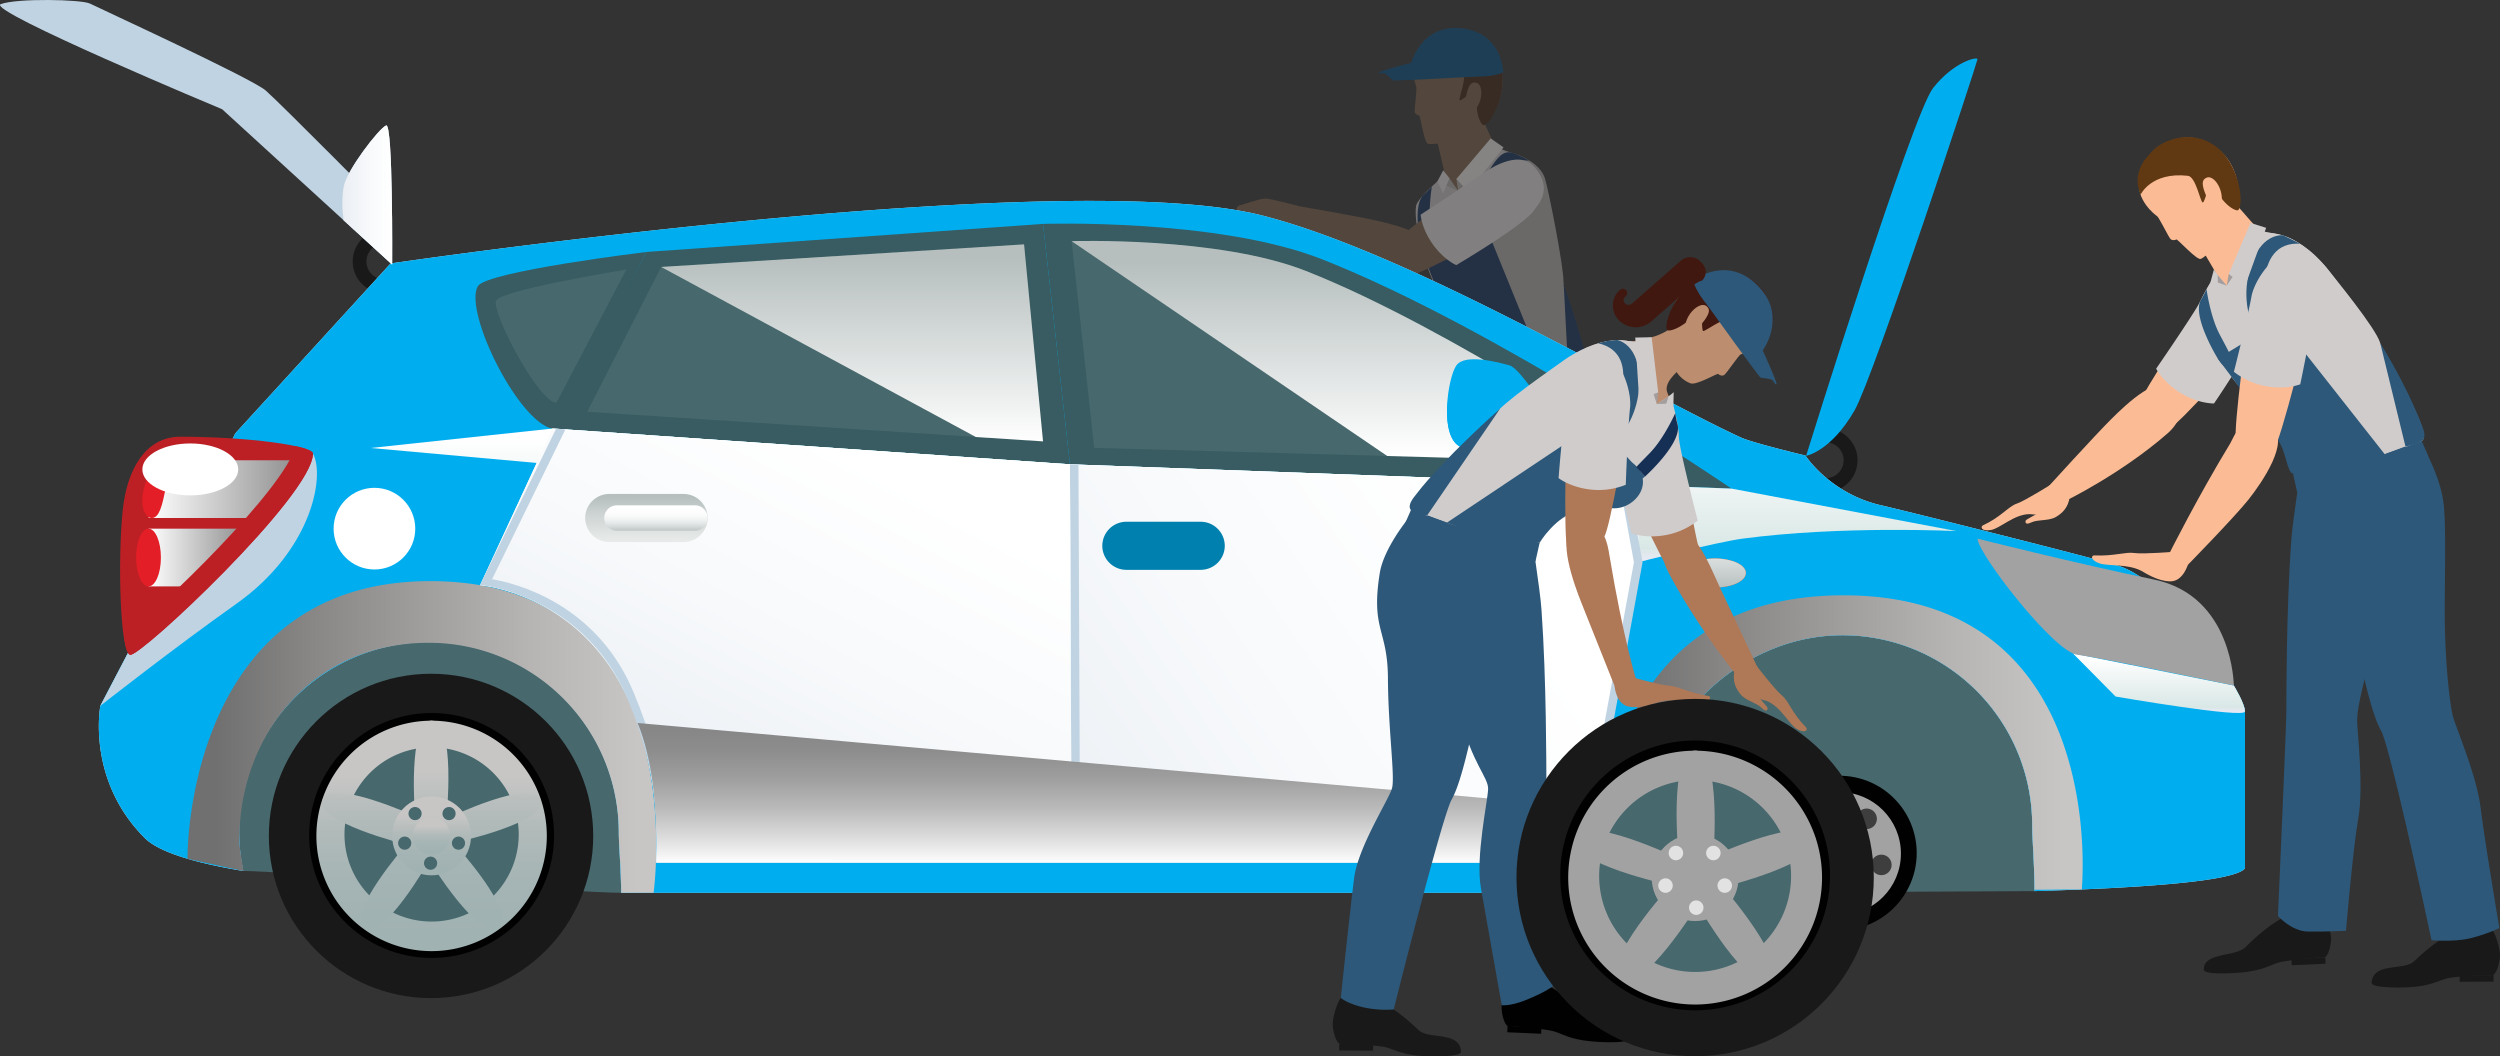 <svg xmlns="http://www.w3.org/2000/svg" xmlns:xlink="http://www.w3.org/1999/xlink" viewBox="0 0 2183.407 922.586"><rect x="0" y="0" width="2183.407" height="922.586" fill="#333333" stroke="none"/><defs><linearGradient id="a" x1="108.136" y1="228.336" x2="108.136" y2="397.095" gradientTransform="translate(1080.021)" gradientUnits="userSpaceOnUse"><stop offset="0" stop-color="#b6bfbe"/><stop offset="1" stop-color="#fff"/></linearGradient><linearGradient id="b" x1="-335.839" y1="225.224" x2="-335.839" y2="387.245" xlink:href="#a"/><linearGradient id="c" x1="343.375" y1="649.84" x2="722.365" y2="649.84" gradientTransform="translate(1080.021)" gradientUnits="userSpaceOnUse"><stop offset="0" stop-color="#717070"/><stop offset="0.239" stop-color="#898887"/><stop offset="0.745" stop-color="#b6b5b4"/><stop offset="1" stop-color="#c7c6c5"/></linearGradient><linearGradient id="d" x1="-891.427" y1="643.648" x2="-522.983" y2="643.648" xlink:href="#c"/><linearGradient id="e" x1="805.545" y1="621.857" x2="805.545" y2="574.215" gradientTransform="translate(1080.021)" gradientUnits="userSpaceOnUse"><stop offset="0" stop-color="#e8e9f5"/><stop offset="0.096" stop-color="#d9e8e6"/><stop offset="1" stop-color="#fff"/></linearGradient><linearGradient id="f" x1="-63.828" y1="489.184" x2="-63.828" y2="382.214" xlink:href="#e"/><linearGradient id="g" x1="102.587" y1="749.354" x2="102.587" y2="433.304" xlink:href="#e"/><linearGradient id="h" x1="-179.512" y1="758.971" x2="219.181" y2="483.686" gradientTransform="translate(1080.021)" gradientUnits="userSpaceOnUse"><stop offset="0" stop-color="#eaeef3"/><stop offset="0.506" stop-color="#f7f9fb"/><stop offset="1" stop-color="#fff"/></linearGradient><linearGradient id="i" x1="-402.423" y1="747.271" x2="-402.423" y2="400.06" xlink:href="#e"/><linearGradient id="j" x1="-455.7" y1="726.562" x2="-295.068" y2="418.744" xlink:href="#h"/><linearGradient id="k" x1="-104.276" y1="754.37" x2="-104.276" y2="638.632" gradientTransform="translate(1080.021)" gradientUnits="userSpaceOnUse"><stop offset="0" stop-color="#fff"/><stop offset="0.167" stop-color="#e1e1e1"/><stop offset="0.418" stop-color="#bababa"/><stop offset="0.648" stop-color="#9e9e9e"/><stop offset="0.85" stop-color="#8d8d8d"/><stop offset="1" stop-color="#878787"/></linearGradient><linearGradient id="l" x1="-950.314" y1="427.194" x2="-811.732" y2="427.194" gradientTransform="translate(1080.021)" gradientUnits="userSpaceOnUse"><stop offset="0" stop-color="#fff"/><stop offset="1" stop-color="#878787"/></linearGradient><linearGradient id="m" x1="-950.314" y1="486.927" x2="-860.404" y2="486.927" xlink:href="#l"/><linearGradient id="n" x1="-515.468" y1="433.855" x2="-515.468" y2="540.818" gradientTransform="translate(1080.021)" gradientUnits="userSpaceOnUse"><stop offset="0" stop-color="#b6bfbe"/><stop offset="0.127" stop-color="#cbd2d1"/><stop offset="0.306" stop-color="#e2e6e5"/><stop offset="0.5" stop-color="#f2f4f4"/><stop offset="0.716" stop-color="#fcfcfc"/><stop offset="1" stop-color="#fff"/></linearGradient><linearGradient id="o" x1="-507.143" y1="442.643" x2="-507.143" y2="464.24" gradientTransform="translate(1080.021)" gradientUnits="userSpaceOnUse"><stop offset="0" stop-color="#fff"/><stop offset="0.284" stop-color="#fcfcfc"/><stop offset="0.5" stop-color="#f2f4f4"/><stop offset="0.694" stop-color="#e2e6e5"/><stop offset="0.873" stop-color="#cbd2d1"/><stop offset="1" stop-color="#b6bfbe"/></linearGradient><linearGradient id="p" x1="417.872" y1="514.444" x2="417.872" y2="460.627" xlink:href="#a"/><linearGradient id="q" x1="-781.018" y1="170.304" x2="-737.492" y2="170.304" xlink:href="#h"/><linearGradient id="r" x1="-703.077" y1="817.162" x2="-703.077" y2="677.94" gradientTransform="translate(1080.021)" gradientUnits="userSpaceOnUse"><stop offset="0" stop-color="#a1b2b2"/><stop offset="0.334" stop-color="#a5b4b4"/><stop offset="0.645" stop-color="#b0bab9"/><stop offset="0.946" stop-color="#c3c4c3"/><stop offset="1" stop-color="#c7c6c5"/></linearGradient><linearGradient id="s" x1="-703.077" y1="799.597" x2="-703.077" y2="673.322" xlink:href="#r"/><linearGradient id="t" x1="-703.078" y1="759.863" x2="-703.078" y2="712.218" xlink:href="#r"/><linearGradient id="u" x1="-703.077" y1="744.182" x2="-703.077" y2="721.599" xlink:href="#r"/></defs><title>frame7-car</title><g style="isolation:isolate"><g style="opacity:0.5"><path d="M1083.342,202.903l-.002-.018a3.612,3.612,0,0,1,3.03-4.074l15.219-2.265a3.607,3.607,0,0,1,4.09,3.043l.002.018a3.613,3.613,0,0,1-3.03,4.074l-15.219,2.265A3.607,3.607,0,0,1,1083.342,202.903Z" style="fill:#735946"/><path d="M1081.724,196.335l-.003-.018a3.612,3.612,0,0,1,3.03-4.074L1099.97,189.978a3.605,3.605,0,0,1,4.089,3.043l.003.018a3.612,3.612,0,0,1-3.03,4.074l-15.219,2.265A3.606,3.606,0,0,1,1081.724,196.335Z" style="fill:#735946"/><path d="M1080.534,189.85l-.002-.018a3.613,3.613,0,0,1,3.03-4.074l15.219-2.263a3.605,3.605,0,0,1,4.09,3.042l.002.018a3.612,3.612,0,0,1-3.03,4.074l-15.219,2.265A3.608,3.608,0,0,1,1080.534,189.85Z" style="fill:#735946"/><path d="M1079.981,183.485l-.003-.018a3.611,3.611,0,0,1,3.032-4.073l15.217-2.265a3.605,3.605,0,0,1,4.09,3.043l.003.018a3.611,3.611,0,0,1-3.03,4.073l-15.219,2.265A3.605,3.605,0,0,1,1079.981,183.485Z" style="fill:#735946"/><path d="M1134.33,180.109s-24.541-6.79-29.507-6.672-23.293,6.563-23.293,6.563,6.775,5.542,6.809,9.994c.036,4.454-.929,15.953-.929,15.953s16.767,1.902,24.45.272a78.479,78.479,0,0,0,14.872-4.998Z" style="fill:#735946"/><path d="M1285.206,80.166s18.34,45.667,21.377,47.894c10.717,7.853,23.971,10.243,33.925,20.686,12.069,12.661,16.068,82.645,18.494,106.618,2.426,23.972,31.425,86.884,26.625,109.712-6.419,30.522-61.39,31.325-63.912,32.171s-19.713-16.709-26.313-22.447,3.933-57.061-.859-71.354c-4.792-14.295-41.213-60.183-42.954-63.244-11.628-20.439-11.774-39.585-12.482-44.489-.71-4.908-3.549-12.558-2.218-16.294,2.651-7.437,25.757-23.82,25.19-26.903-.566-3.084-10.801-45.234-10.801-45.234Z" style="fill:#735946"/><path d="M1306.582,128.06l-33.157,38.617-11.349-14.162s-23.635,19.838-25.19,26.903c-1.555,7.064,1.039,20.392,1.466,25.522.425,5.13,7.074,27.234,15.281,45.581,4.807,10.738,20.384,22.485,28.405,40.824,6.868,15.702,2.696,44.558,2.696,44.558s17.769,3.902,44.16,1.3c30.337-2.991,57.829,4.308,58.732,2.87,3.88-6.169-21.902-75.211-22.52-80.278-.619-5.066-14.068-91.317-17.129-102.278-3.059-10.963-9.257-15.627-18.132-19.322C1318.38,133.423,1306.582,128.06,1306.582,128.06Z" style="fill:#b8b4b4"/><path d="M1311.349,131.139s42.528,12.635,22.664,42.31c-8.575,12.811-38.389,39.3-47.74,45.96-33.419,23.804,22.542,100.842,29.031,105.597,6.488,4.754,27.427,9.361,27.427,9.361l44.64-4.032c2.502-8.286-22.236-70.962-21.863-83.887s-13.363-82.132-16.27-90.803C1342.784,136.393,1311.349,131.139,1311.349,131.139Z" style="fill:#a39d9d"/><path d="M1241.833,42.298c10.738-10.576,43.111-21.081,59.906-.144s10.529,42.424,2.323,55.879c-6.399,10.493-12.761,16.398-25.569,22.709-2.612,1.287-26.518,6.3-31.385,4.836-3.33-1.002-6.712-24.87-7.667-24.741-.955.131-3.674-1.201-3.883-3.142-.306-2.824,2.142-20.152,1.385-21.946S1229.53,54.417,1241.833,42.298Z" style="fill:#735946"/><path d="M1235.551,53.21s17.949-10.973,41.503,9.001c5.07,4.3-3.518,23.656-2.228,25.302,1.385,1.766,17.596-14.572,17.023-12.387-5.827,22.26,1.819,34.136,3.836,34.201,6.115.193,23.797-31.553,13.585-56.354C1299.06,28.173,1272.033,26.615,1265.635,28.189,1259.236,29.763,1239.83,31.882,1235.551,53.21Z" style="fill:#3c2415"/><path d="M1281.302,80.404c-1.895,7.088-2.558,16.578,1.279,17.568,3.836.991,8.483-3.951,10.379-11.041,1.897-7.087.324-13.637-3.513-14.627S1283.199,73.316,1281.302,80.404Z" style="fill:#735946"/><rect x="1319.473" y="758.879" width="28.277" height="5.276" transform="translate(2667.223 1523.034) rotate(-180)" style="fill:#191919"/><path d="M1346.638,721.712c3.7,5.186,6.209,15.229,6.574,19.849.441,5.571-2.879,17.318-6.543,17.318a271.994,271.994,0,0,0-34.494,1.92c-11.028,1.485-15.149,7.826-43.346,7.759-8.23-.018-22.745-.512-22.745-3.883,0-14.601,27.049-9.415,35.634-17.327,21.714-20.016,36.18-24.853,36.18-24.853S1345.877,720.646,1346.638,721.712Z" style="fill:#191919"/><polygon points="1381.753 771.91 1409.824 768.533 1409.164 763.126 1381.091 766.503 1381.753 771.91" style="fill:#191919"/><path d="M1403.412,725.162c4.321,4.874,8.067,14.867,9.009,19.561,1.135,5.657-.692,18.093-4.33,18.531a263.397,263.397,0,0,0-34.006,6.088c-10.76,2.839-14.06,9.831-42.062,13.131-8.171.963-22.868,2.21-23.068-1.265-.999-17.476,25.678-12.879,33.21-22.015,19.055-23.108,32.811-29.794,32.811-29.794S1402.523,724.16,1403.412,725.162Z" style="fill:#191919"/><path d="M1333.703,339.429s37.176,34.689,38.896,51.101c1.722,16.411-14.138,68.938-19.747,110.25-5.61,41.313-9.084,49.668-7.683,59.423,1.401,9.754,13.662,49.282,12.095,75.574-1.566,26.292-6.842,95.052-6.842,95.052s-7.768,3.525-21.313,4.828c-13.547,1.305-22.946-10.357-22.946-10.357s-10.898-153.619-12.618-169.829c-1.114-10.486-9.692-82.86-12.317-141.86-.846-18.985,1.313-62.875,1.305-70.723Z" style="fill:#04243e"/><path d="M1385.865,332.967s10.744,23.969,11.633,44.311c.718,16.484-2.291,46.991-5.533,88.556-3.241,41.565-1.589,79.937.366,89.597,1.955,9.658,15.931,50.24,17.278,76.544,1.584,30.906,8.285,101.878,8.285,101.878a135.145,135.145,0,0,1-25.454,6.792c-13.45,2.077-31.717-.854-31.717-.854S1338.557,577.285,1331.594,562.517c-11.115-23.573-16.929-99.488-26.631-150.923-3.914-20.749-11.621-67.119-11.621-67.119Z" style="fill:#152f55"/><path d="M1370.326,337.091l-4.614-88.223s10.639,29.309,20.451,65.824c.796,2.967,6.571,14.183,1.208,15.644C1380.738,332.14,1370.326,337.091,1370.326,337.091Z" style="fill:#152f55"/><polygon points="1271.978 156.249 1273.426 166.677 1290.945 146.465 1271.978 156.249" style="fill:#a39d9d"/><polygon points="1313.139 128.692 1301.887 120.917 1271.978 156.249 1282.401 167.645 1313.139 128.692" style="fill:#d8d5d4"/><polygon points="1273.426 166.677 1265.909 155.646 1262.025 161.502 1273.426 166.677" style="fill:#a39d9d"/><polygon points="1265.909 155.646 1260.392 168.842 1255.371 158.392 1260.443 148.746 1265.909 155.646" style="fill:#d0cccc"/><path d="M1280.585,332.329c-5.149-3.134-2.623-17.693-7.768-31.839-12.098-33.27-30.381-79.569-30.381-79.569l58.612-14.784,51.84,127.572S1290.616,338.437,1280.585,332.329Z" style="fill:#152f55"/><path d="M1280.585,332.329l1.837,15.785s37.163,2.615,72.239,0c35.075-2.615,34.334-5.037,34.334-5.037l-1.624-12.742s-10.704,1.03-35.26,1.994C1328.252,333.268,1280.585,332.329,1280.585,332.329Z" style="fill:#094977"/><polygon points="1352.111 332.329 1360.534 384.467 1369.853 331.511 1352.111 332.329" style="fill:#04243e"/><path d="M1301.049,206.137c-2.231-11.286,3.977-51.503,18.15-61.857,7.224-5.277,16.547-4.032,16.547-4.032s-11.996-6.506-16.428-7.161c-4.83-.712-9.006,1.068-15.926,11.299-10.357,15.31-19.324,45.144-15.01,64.947C1292.698,229.135,1303.726,219.667,1301.049,206.137Z" style="fill:#152f55"/><path d="M1242.437,220.922s-10.485-40.339,1.099-50.999a81.154,81.154,0,0,0,7.017-7.066s-3.773,22.37-.747,38.906c3.025,16.537,6.09,27.999.864,29.582S1242.437,220.922,1242.437,220.922Z" style="fill:#152f55"/><path d="M1249.453,222.911c6.333-17.515-30.558-26.516-48.966-30.598s-73.859-13.567-73.859-13.567l-5.475,19.713s44.642,26.339,94.884,39.87C1232.299,242.709,1243.011,240.734,1249.453,222.911Z" style="fill:#735946"/><path d="M1339.754,151.684c11.847,12.578,4.964,26.124-8.155,36.964-13.118,10.838-91.584,50.49-97.025,51.219-20.099,2.699-23.807-17.406-16.205-28.269,4.535-6.48,65.102-52.403,77.437-59.439C1308.139,145.121,1325.869,136.946,1339.754,151.684Z" style="fill:#735946"/><path d="M1340.109,145.766c-12.153-14.094-34.468-1.552-44.799,5.535-14.637,10.041-54.588,36.195-54.588,36.195s.577,10.773,9.214,23.862c10.019,15.183,21.874,20.221,21.874,20.221s61.01-36.004,68.355-48.465C1342.356,179.393,1357.461,165.886,1340.109,145.766Z" style="fill:#d0cccc"/><path d="M1312.857,63.043s-.689-35.007-37.166-38.338c-36.475-3.33-44.011,33.272-44.011,33.272a258.185,258.185,0,0,0,46.284,8.269C1305.05,68.723,1312.857,63.043,1312.857,63.043Z" style="fill:#094977"/><path d="M1289.932,66.868s-72.573,4.013-73.488,3.293c-.914-.718-4.851-4.715-6.8-5.872-1.95-1.156-5.173.64-5.653-.728-.481-1.367,28.538-8.672,28.538-8.672s14.454,4.784,21.633,6.944C1261.339,63.992,1290.044,64.47,1289.932,66.868Z" style="fill:#094977"/></g><path d="M335.693,243.993a15.671,15.671,0,0,1,0-31.342V200.487a27.836,27.836,0,0,0,0,55.671Z" style="fill:#191919"/><path d="M1594.481,417.647a15.671,15.671,0,0,0,0-31.342V374.14a27.836,27.836,0,0,1,0,55.672Z" style="fill:#191919"/><path d="M1851.409,494.571c-15.58-5.42-194.536-50.193-207.428-53.006-45.363-9.898-67.22-43.713-67.22-43.713s-46.062-11.032-56.177-15.671c-86.702-39.766-286.523-160.434-418.173-193.967-174.852-44.537-761.276,41.895-761.276,41.895L205.46,378.567,111.817,570.229l-24.174,46.187s-12.371,64.331,38.764,115.467c12.625,12.625,44.808,21.923,86.059,28.781,27.818,0,294.159,19.086,330.029,19.086,3.956-.013,6.311-.031,6.311-.031l875.785.044s4.667.074,13.092.182c28.352,0,314.04-1.681,339.171-1.681,95.736-2.857,175.658-8.666,183.836-19.988V621.364C1960.691,606.519,1899.006,511.128,1851.409,494.571Z" style="fill:#47686d"/><path d="M1851.409,494.571c-15.58-5.42-194.536-50.193-207.428-53.006-45.363-9.898-67.22-43.713-67.22-43.713s-46.062-11.032-56.177-15.671c-86.702-39.766-286.523-160.434-418.173-193.967-174.852-44.537-761.276,41.895-761.276,41.895L205.46,378.567,111.817,570.229l-24.174,46.187s-12.371,64.331,38.764,115.467c12.625,12.625,44.808,21.923,86.059,28.781a165.778,165.778,0,1,1,328.001-34.142c0,10.556,1.831,33.73,2.028,53.228,3.956-.013,6.311-.031,6.311-.031l875.785.044s4.667.074,13.092.182c-.689-22.247-.72-44.175-.72-53.423,0-91.557,80.515-171.739,172.072-171.739A165.779,165.779,0,0,1,1774.814,720.561c0,11.379,2.126,37.41,2.041,57.702,95.736-2.857,175.658-8.666,183.836-19.988V621.364C1960.691,606.519,1899.006,511.128,1851.409,494.571Z" style="fill:#c0d3e2"/><path d="M1851.409,494.571c-15.58-5.42-194.536-50.193-207.428-53.006-45.363-9.898-67.22-43.713-67.22-43.713s-46.062-11.032-56.177-15.671c-86.702-39.766-286.523-160.434-418.173-193.967-174.852-44.537-761.276,41.895-761.276,41.895L205.46,378.567,111.817,570.229l-24.174,46.187s-12.371,64.331,38.764,115.467c12.625,12.625,44.808,21.923,86.059,28.781a165.778,165.778,0,1,1,328.001-34.142c0,10.556,1.831,33.73,2.028,53.228,3.956-.013,6.311-.031,6.311-.031l875.785.044s4.667.074,13.092.182c-.689-22.247-.72-44.175-.72-53.423,0-91.557,80.515-171.739,172.072-171.739A165.779,165.779,0,0,1,1774.814,720.561c0,11.379,2.126,37.41,2.041,57.702,95.736-2.857,175.658-8.666,183.836-19.988V621.364C1960.691,606.519,1899.006,511.128,1851.409,494.571Z" style="fill:#00aeef"/><path d="M1577.387,398.118s92.709-297.908,110.795-321.088c18.087-23.181,39.067-27.873,38.892-25.271-.175,2.601-90.435,277.205-107.346,306.626C1599.018,394.416,1577.387,398.118,1577.387,398.118Z" style="fill:#00aeef"/><path d="M1512.188,426.717S1307.183,286.567,1154.651,226.467c-91.308-35.977-243.719-30.928-243.719-30.928l23.506,209.982Z" style="fill:#385c61"/><polygon points="910.933 195.538 564.553 220.051 482.617 374.268 934.438 405.52 910.933 195.538" style="fill:#385c61"/><path d="M564.553,220.051s-139.787,16.955-147.244,29.916c-12.955,22.52,38.181,124.786,68.15,124.786Z" style="fill:#385c61"/><path d="M547.039,235.373s-109.532,17.783-113.818,27.217c-4.286,9.435,37.114,89.075,52.785,89.075Z" style="fill:#47686d"/><path d="M1440.415,404.607s-172.021-117.601-300.011-168.031c-76.616-30.189-204.505-25.953-204.505-25.953L955.622,391.156Z" style="fill:#47686d"/><path d="M1440.415,404.607s-172.021-117.601-300.011-168.031c-76.616-30.189-204.505-25.953-204.505-25.953l275.662,187.634Z" style="mix-blend-mode:soft-light;fill:url(#a)"/><polygon points="894.373 213.425 577.431 233.147 512.843 359.635 910.933 385.481 894.373 213.425" style="fill:#47686d"/><polygon points="894.373 213.425 577.431 233.147 852.236 381.669 910.933 385.481 894.373 213.425" style="mix-blend-mode:soft-light;fill:url(#b)"/><path d="M1818.144,776.781c.016-.157,25.13-256.863-208.064-256.863-234.393,0-211.845,255.903-211.484,259.843l24.271.002,14.81-.112c-.681-22.145-.713-43.922-.713-53.128,0-91.557,80.515-171.739,172.072-171.739A165.779,165.779,0,0,1,1774.814,720.561c0,11.167,2.036,36.419,2.031,56.537l41.095-.308C1818.009,776.786,1818.075,776.783,1818.144,776.781Z" style="mix-blend-mode:soft-light;fill:url(#c)"/><path d="M570.825,779.72c.016-.157,38.026-272.174-195.169-272.174-212.569,0-212.22,238.518-211.859,242.458l48.669,10.659c-.184-4.456-3.418-18.214-3.418-27.42,0-91.557,64.249-171.864,165.563-171.864A165.779,165.779,0,0,1,540.391,727.159c0,11.167,2.11,32.473,2.105,52.591C542.496,779.75,570.757,779.724,570.825,779.72Z" style="mix-blend-mode:soft-light;fill:url(#d)"/><path d="M1960.691,621.364c0-6.804-9.766-22.667-9.766-22.667l-140.484-28.021,37.237,37.663S1960.691,627.859,1960.691,621.364Z" style="mix-blend-mode:soft-light;fill:url(#e)"/><path d="M1430.778,491.05,323.653,391.254l158.965-16.986L934.438,405.52l577.75,21.197,196.544,37.116s-100.333-4.949-186.819,6.598C1498.76,473.523,1430.778,491.05,1430.778,491.05Z" style="mix-blend-mode:soft-light;fill:url(#f)"/><polygon points="934.438 405.52 935.898 753.327 1386.653 753.327 1430.778 491.05 1430.778 423.731 934.438 405.52" style="mix-blend-mode:multiply;fill:url(#g)"/><polygon points="934.438 405.52 935.898 753.327 1386.653 753.327 1430.778 491.05 1430.778 423.731 934.438 405.52" style="mix-blend-mode:multiply;fill:url(#h)"/><polygon points="1386.653 753.327 935.898 753.327 934.438 405.535 941.9 405.794 943.292 745.904 1380.37 745.904 1427.008 491.072 1414.758 423.942 1422.064 422.608 1434.547 491.023 1434.436 491.661 1386.653 753.327" style="fill:#c0d3e2;mix-blend-mode:multiply"/><path d="M482.617,374.268l-63.32,136.841s88.467,6.557,130.517,102.239c29.803,67.813,23.317,139.98,23.317,139.98h362.767l-1.46-347.807Z" style="mix-blend-mode:multiply;fill:url(#i)"/><path d="M482.617,374.268l-63.32,136.841s88.467,6.557,130.517,102.239c29.803,67.813,23.317,139.98,23.317,139.98h362.767l-1.46-347.807Z" style="mix-blend-mode:multiply;fill:url(#j)"/><path d="M935.898,753.327H573.131s9.444-61.286-25.062-143.097c-38.351-90.931-128.772-99.437-128.772-99.437l66.451-136.526,8.062.775L429.762,505.863c20.042,3.334,90.888,20.975,123.295,98.084,31.765,75.582,29.101,124.734,28.841,141.957H935.898Z" style="fill:#c0d3e2;mix-blend-mode:multiply"/><path d="M1386.653,753.327H573.131a500.245,500.245,0,0,0-2.182-60.955c-3.703-38.223-14.117-60.956-14.117-60.956L1394.658,705.741Z" style="mix-blend-mode:soft-light;fill:url(#k)"/><path d="M273.298,396.121c10.641,19.051-.449,84.207-66.888,131.219-54.638,38.662-118.766,89.075-118.766,89.075l24.174-46.187Z" style="fill:#c0d3e2;mix-blend-mode:soft-light"/><path d="M1727.075,470.431c.619,13.609,66.806,98.972,87.219,101.446,20.413,2.474,136.63,26.82,136.63,26.82s-.523-78.235-69.674-92.526C1812.1,491.882,1727.075,470.431,1727.075,470.431Z" style="fill:#a3a2a3"/><ellipse cx="1881.15" cy="550.022" rx="10.597" ry="30.104" style="fill:#a3a2a3"/><path d="M107.138,446.063c-4.497,44.517-2.218,123.613,6.504,125.84,8.723,2.227,159.656-139.622,159.656-175.781,0-6.73-55.926-14.698-115.88-14.698C127.489,381.423,110.849,409.318,107.138,446.063Z" style="fill:#bc2025"/><polygon points="226.205 452.412 129.707 452.412 144.552 401.976 268.289 401.976 226.205 452.412" style="mix-blend-mode:soft-light;fill:url(#l)"/><polygon points="169.295 512.145 129.707 512.145 129.707 461.709 219.617 461.709 169.295 512.145" style="mix-blend-mode:soft-light;fill:url(#m)"/><path d="M258.144,389.659c-9.397,36.947-117.541,141.817-150.087,166.054,1.404,9.422,3.258,15.595,5.586,16.189,8.722,2.227,159.655-139.622,159.655-175.781C273.298,393.993,267.683,391.744,258.144,389.659Z" style="fill:#bc2025;mix-blend-mode:multiply"/><path d="M125.582,427.194c-3.365,13.514.406,25.218,7.011,25.218s9.195-11.568,11.959-25.218c2.936-14.497,6.605-25.219,0-25.219S129.707,410.636,125.582,427.194Z" style="fill:#e41e26"/><ellipse cx="129.707" cy="486.927" rx="10.824" ry="25.218" style="fill:#e41e26"/><ellipse cx="166.186" cy="409.978" rx="41.857" ry="22.681" style="fill:#fff;mix-blend-mode:soft-light"/><circle cx="327.018" cy="461.709" r="35.657" style="fill:#fff;mix-blend-mode:soft-light"/><path d="M597.034,473.413H532.072a21.062,21.062,0,0,1-21-21h0A21.062,21.062,0,0,1,532.072,431.412H597.034a21.062,21.062,0,0,1,21,21h0A21.062,21.062,0,0,1,597.034,473.413Z" style="mix-blend-mode:multiply;fill:url(#n)"/><path d="M606.978,463.468H538.777a11.088,11.088,0,0,1-11.056-11.056h0a11.088,11.088,0,0,1,11.056-11.056h68.201a11.088,11.088,0,0,1,11.056,11.056h0A11.089,11.089,0,0,1,606.978,463.468Z" style="mix-blend-mode:soft-light;fill:url(#o)"/><g style="mix-blend-mode:multiply"><path d="M1048.673,497.677H983.711a21.062,21.062,0,0,1-21-21h0a21.062,21.062,0,0,1,21-21h64.961a21.062,21.062,0,0,1,21,21h0A21.062,21.062,0,0,1,1048.673,497.677Z" style="fill:#0080ae;mix-blend-mode:multiply"/></g><ellipse cx="1497.893" cy="500.423" rx="26.908" ry="12.691" style="fill:#dc5926"/><ellipse cx="1497.893" cy="500.423" rx="26.908" ry="12.691" style="mix-blend-mode:soft-light;fill:url(#p)"/><path d="M1454.042,405.52s-86.742-24.653-93.349-32.674c-6.606-8.021-32.084-50.958-42.465-53.789-10.38-2.831-38.69-10.38-46.24,0-7.549,10.381-15.934,64.293,4.719,71.719s51.43-.943,60.866,3.774c3.289,1.644,10.501,6.633,21.312,7.794Z" style="fill:#00aeef"/><path d="M1358.885,385.85c-10.81-1.162-18.023-6.151-21.311-7.794-9.438-4.719-40.215,3.651-60.867-3.774-7.926-2.85-11.551-12.562-12.612-24.019-1.42,17.538,1.021,36.345,12.612,40.513,20.652,7.426,51.43-.943,60.867,3.774,3.288,1.644,10.5,6.633,21.311,7.794l95.158,3.175s-33.1-9.412-59.967-18.497Z" style="fill:#00aeef;mix-blend-mode:multiply"/><path d="M342.48,231.086,194.023,95.412S-13.402,8.877.686,3.594C14.775-1.69,71.38-.549,78.653,3.163,85.924,6.874,219.687,68.324,232.059,79.044,244.43,89.764,342.416,188.734,342.416,188.734Z" style="fill:#c0d3e2"/><path d="M342.48,231.086s.922-124.003-5.264-121.529-34.64,39.339-37.114,53.691,0,29.108,0,29.108Z" style="fill:#c0d3e2"/><path d="M342.48,231.086s.922-124.003-5.264-121.529-34.64,39.339-37.114,53.691,0,29.108,0,29.108Z" style="mix-blend-mode:multiply;fill:url(#q)"/><circle cx="376.45" cy="730.069" r="141.644" style="fill:#191919"/><circle cx="376.944" cy="729.661" r="106.968" style="fill:#010101"/><circle cx="376.944" cy="730.052" r="98.652" style="fill:#47686d"/><path d="M376.943,629.431A100.622,100.622,0,1,0,477.565,730.052,100.62,100.62,0,0,0,376.943,629.431Zm0,175.43a76.084,76.084,0,1,1,76.084-76.084A76.084,76.084,0,0,1,376.943,804.86Z" style="fill:url(#r)"/><path d="M376.947,629.325c21.651.239,12.973,85.629,12.973,85.629s75.405-36.32,82.187-16.491c6.85,20.026-75.818,37.669-75.818,37.669S452.534,797.68,435.759,810.333c-16.884,12.734-60.891-58.72-60.891-58.72s-40.092,70.538-56.734,58.72c-16.603-11.792,36.663-72.74,36.663-72.74S274.999,718.029,281.786,698.464c6.708-19.34,80.621,14.319,80.621,14.319S355.769,629.091,376.947,629.325Z" style="fill:url(#s)"/><circle cx="376.944" cy="730.052" r="34.434" style="fill:url(#t)"/><circle cx="362.488" cy="710.556" r="5.751" style="fill:#47686d"/><circle cx="392.179" cy="710.556" r="5.751" style="fill:#47686d"/><circle cx="400.427" cy="736.369" r="5.751" style="fill:#47686d"/><circle cx="353.46" cy="736.369" r="5.751" style="fill:#47686d"/><circle cx="376.057" cy="753.879" r="5.751" style="fill:#47686d"/><circle cx="376.944" cy="730.052" r="16.321" style="fill:url(#u)"/><circle cx="1606.488" cy="744.994" r="67.489" style="fill:#010101"/><circle cx="1606.488" cy="745.521" r="53.706" style="fill:#a3a2a3"/><circle cx="1583.941" cy="715.114" r="8.97" style="fill:#3e3e3e"/><circle cx="1630.251" cy="715.114" r="8.969" style="fill:#3e3e3e"/><circle cx="1643.115" cy="755.373" r="8.97" style="fill:#3e3e3e"/><circle cx="1569.862" cy="755.373" r="8.97" style="fill:#3e3e3e"/><circle cx="1605.105" cy="782.683" r="8.969" style="fill:#3e3e3e"/><circle cx="1606.488" cy="745.521" r="25.456" style="fill:#3e3e3e"/><path d="M1898.415,340.256c-11.872-15.483-40.656,11.973-54.658,25.904-14.002,13.93-55.912,60.053-55.912,60.053l15.472,11.551s48.752-23.48,89.817-59.321C1902.791,370.014,1910.494,356.009,1898.415,340.256Z" style="fill:#fbbc95"/><path d="M1967.555,249.227c16.147,8.178,14.184,23.974,5.113,39.32-9.071,15.345-71.692,84.15-77.382,84.98-5.69.831-27.236-13.895-26.022-22.089,1.214-8.197,45.507-74.791,55.157-86.111C1934.071,254.006,1948.633,239.644,1967.555,249.227Z" style="fill:#fbbc95"/><path d="M1938.795,240.137c-6.844.816-11.881,14.329-18.532,25.641-9.425,16.028-37.186,56.248-37.186,56.248a63.682,63.682,0,0,0,20.824,20.886c16.252,9.952,29.735,9.465,29.735,9.465s41.881-61.265,43.312-76.348C1977.375,271.525,1957.783,237.875,1938.795,240.137Z" style="fill:#d0cccc"/><path d="M1936.222,159.05s33.235,38.728,36.201,41.329c11.052,9.694,16.887,6.71,30.079,14.086,15.993,8.942,59.303,63.953,81.611,101.013,13.016,21.625,34.477,74.785,36.728,99.117,3.01,32.534-47.805,48.914-50.068,50.54-2.263,1.626-24.896-10.631-33.275-14.334-8.38-3.703-13.702-58.329-22.916-71.154s-59.853-47.499-62.541-50.024c-17.956-16.864-24.02-35.982-26.247-40.672-2.227-4.692-7.434-11.473-7.255-15.622.355-8.262,18.417-31.803,16.896-34.714-1.519-2.913-24.792-41.938-24.792-41.938Z" style="fill:#fbbc95"/><path d="M1972.423,200.379l-27.73,49.07-9.257-10.834s-17.524,27.162-16.896,34.714c.626,7.552,7.343,20.089,9.355,25.093,2.012,5.003,15.498,25.072,29.384,40.897,8.13,9.263,27.353,16.205,41.05,32.082,11.727,13.593,12.77,39.523,12.77,39.523a153.017,153.017,0,0,1,48.303-8.107c31.934.048,55.129-16.01,55.59-17.729,1.976-7.373-32.775-77.472-34.959-82.352-2.185-4.88-41.978-62.689-50.247-71.278-11.996-12.462-26.115-25.083-42.856-27.397C1976.954,202.68,1972.423,200.379,1972.423,200.379Z" style="fill:#d0cccc"/><path d="M1976.033,203.233s20.659,17.61,9.949,53.451c-4.623,15.473,1.649,31.849-5.652,41.406-26.091,34.155,54.201,107.24,62.166,109.994,7.963,2.753,30.636-5.584,30.636-5.584l41.858-17.414c11.385-5.189-32.529-72.3-36.151-85.352-3.621-13.053-40.439-57.741-46.422-65.222C2004.457,199.555,1976.033,203.233,1976.033,203.233Z" style="fill:#d0cccc"/><path d="M1868.586,156.844c3.141-15.472,25.124-43.544,51.967-35.178,26.844,8.364,33.972,30.702,34.716,47.193.581,12.862-1.492,21.716-8.929,34.694-1.517,2.647-19.355,20.992-24.441,22.566-3.48,1.078-20.384-17.683-21.137-17.011-.753.673-3.896,1.105-5.213-.459-1.919-2.276-9.93-18.763-11.637-19.879C1882.204,187.657,1864.987,174.575,1868.586,156.844Z" style="fill:#fbbc95"/><path d="M1869.512,170.002s9.176-20.038,41.329-16.464c6.922.77,10.785,22.614,12.87,23.288,2.237.724,6.762-22.957,7.544-20.723,7.961,22.75,21.554,28.596,23.345,27.472,5.426-3.41,2.213-41.34-21.171-56.914-23.383-15.575-47.778-1.114-52.417,3.997C1876.373,135.77,1860.752,148.968,1869.512,170.002Z" style="fill:#603913"/><path d="M1925.178,166.861c2.499,7.268,7.476,15.902,11.39,14.517,3.912-1.384,5.059-8.398,2.559-15.667-2.499-7.268-7.698-12.038-11.611-10.653C1923.601,156.441,1922.677,159.592,1925.178,166.861Z" style="fill:#fbbc95"/><rect x="2001.376" y="836.813" width="29.619" height="5.528" transform="translate(4067.502 1589.238) rotate(177.467)" style="fill:#191919"/><path d="M2027.974,797.316c4.113,5.256,7.204,15.649,7.8,20.469.72,5.81-2.212,18.257-6.046,18.426a284.738,284.738,0,0,0-36.011,3.606c-11.472,2.065-15.491,8.892-45.004,10.129-8.611.361-23.827.517-23.983-3.011-.676-15.281,27.872-11.105,36.491-19.784,21.796-21.951,36.713-27.683,36.713-27.683S2027.129,796.236,2027.974,797.316Z" style="fill:#191919"/><polygon points="2148.171 857.452 2177.789 857.316 2177.753 851.608 2148.135 851.745 2148.171 857.452" style="fill:#191919"/><path d="M2176.336,811.411c3.911,5.592,6.608,16.443,7.022,21.44.5,6.024-2.899,18.745-6.737,18.763a275.865,275.865,0,0,0-36.119,2.244c-11.54,1.66-15.814,8.538-45.351,8.603-8.618.018-24.062-.454-23.851-4.092,1.063-18.305,28.27-10.312,37.208-18.913,22.609-21.754,37.729-27.056,37.729-27.056S2175.532,810.262,2176.336,811.411Z" style="fill:#191919"/><path d="M2064.577,401.783s34.512,40.571,34.328,57.856-15.867,63.07-26.675,105.385c-10.808,42.316-13.848,55.328-13.564,65.648.284,10.318,5.743,57.131.949,84.304-4.794,27.171-10.703,97.944-10.703,97.944s-19.143.939-33.396.666c-14.253-.271-26.026-13.573-26.026-13.573s7.143-161.169,7.303-178.244c.103-11.046-.116-87.393,4.251-149.104,1.404-19.857,8.931-65.27,9.868-73.437Z" style="fill:#2d5879"/><path d="M2118.572,394.204s13.069,24.213,15.561,45.397c2.019,17.166,1.222,49.268,1.032,92.942s4.487,83.635,7.273,93.576c2.786,9.94,20.508,51.261,23.939,78.638,4.031,32.168,16.491,105.796,16.491,105.796a141.526,141.526,0,0,1-26.071,9.054c-13.892,3.203-33.2,1.547-33.2,1.547s-35.655-168.067-44.066-182.96c-13.425-23.772-25.338-102.634-39.429-155.624-5.685-21.377-17.303-69.227-17.303-69.227Z" style="fill:#2d5879"/><path d="M2100.835,389.898l-21.996-90.163s22.241,34.932,36.033,71.131c1.146,3.007,5.036,11.102.118,14.221C2108.911,388.944,2100.835,389.898,2100.835,389.898Z" style="fill:#2d5879"/><polygon points="1946.499 239.292 1944.693 249.449 1962.46 223.635 1946.499 239.292" style="fill:#a39d9d"/><polygon points="1944.693 249.449 1935.436 238.615 1934.6 245.967 1944.693 249.449" style="fill:#a39d9d"/><polygon points="1936.812 240.225 1937.123 252.271 1930.539 246.569 1933.554 235.323 1936.812 240.225" style="fill:#d0cccc"/><path d="M2002.645,413.67c-5.516-1.393-5.661-18.886-13.387-29.704-21.014-29.428-52.335-70.813-52.335-70.813l54.096-32.915,92.677,117.677S2014.572,416.682,2002.645,413.67Z" style="fill:#2d5879"/><path d="M2002.645,413.67l3.678,16.476s46.579-4.518,81.055-17.519c34.475-13.002,33.014-15.215,33.014-15.215l-5.401-12.326s-10.452,4.2-34.844,12.432C2056.448,405.518,2002.645,413.67,2002.645,413.67Z" style="fill:#2d5879"/><polygon points="2083.654 396.331 2104.333 461.085 2100.835 389.898 2083.654 396.331" style="fill:#2d5879"/><path d="M1983.262,286.285c-5.722-10.607-17.348-76.065,25.702-73.436l-15.032-7.347s-17.074-2.373-26.69,22.821c-8.932,23.404-6.111,46.59,4.329,65.076S1990.123,298.999,1983.262,286.285Z" style="fill:#2d5879"/><path d="M1936.923,313.154s-22.964-37.136-14.664-51.384a85.084,85.084,0,0,0,4.839-9.241s3.138,23.555,11.278,39.172c8.14,15.616,14.75,26.143,10.009,29.341S1936.923,313.154,1936.923,313.154Z" style="fill:#2d5879"/><path d="M1997.595,230.459c18.09.029,23.573,14.579,22.534,31.848-1.038,17.268-29.368,126.302-34.045,129.509-4.677,3.208-30.557-.136-33.228-7.771-2.672-7.635,10.385-106.741,13.779-120.773C1970.031,249.239,1976.398,230.424,1997.595,230.459Z" style="fill:#fbbc95"/><path d="M1990.502,224.685c-8.639,2.837-21.863,21.447-24.171,34.365-3.268,18.304-15.326,65.664-15.326,65.664a63.681,63.681,0,0,0,26.783,12.35c18.698,3.686,31.171-1.456,31.171-1.456s15.115-71.523,14.087-86.64C2022.342,238.582,2011.417,217.819,1990.502,224.685Z" style="fill:#d0cccc"/><path d="M1984.139,373.61c16.244,11.12-8.114,47.329-20.564,62.919-12.451,15.589-53.314,57.324-53.314,57.324l-15.449-10.886s24.532-48.951,53.054-95.846C1950.803,382.292,1959.035,356.422,1984.139,373.61Z" style="fill:#fbbc95"/><path d="M1807.39,426.639s2.658,14.95-7.589,20.116c-10.248,5.167-23.924,2.228-27.271,2.263-13.804.147-25.65,12.606-33.953,13.911-8.302,1.304-9.29-2.968-6.517-4.247,15.541-7.167,21.959-16.336,29.231-18.788,7.271-2.452,31.295-17.591,31.295-17.591Z" style="fill:#fbbc95"/><path d="M1805.946,436.824s1.33,7.683-10.268,14.601c-6.354,3.79-15.913,2.054-21.61,4.831s-5.149-.626-4.936-1.565,7.265-4.283,10.212-6.192C1782.29,446.592,1790.916,433.437,1805.946,436.824Z" style="fill:#fbbc95"/><path d="M1911.022,492.491s-4.146,15.393-15.621,15.248c-11.475-.145-22.383-7.751-25.368-9.263-12.315-6.24-28.455-3.791-36.423-6.465-7.968-2.673-7.501-7.078-4.452-6.933,17.095.813,27.267-3.279,34.85-2.1,7.582,1.18,35.881-1.165,35.881-1.165Z" style="fill:#fbbc95"/><polygon points="1979.181 198.987 1965.515 194.682 1946.499 239.292 1960.707 250.013 1979.181 198.987" style="fill:#d0cccc"/><path d="M1462.032,466.499c16.491-10.427,30.699,26.378,39.026,44.29s35.035,74.578,35.035,74.578l-18.511,5.493s-31.705-38.249-57.858-86.071C1453.574,493.541,1445.253,477.108,1462.032,466.499Z" style="fill:#af7856"/><path d="M1428.603,357.185c-17.978,2.096-21.594,17.596-18.385,35.131,3.21,17.535,43.82,104.316,48.873,107.062,5.053,2.745,28.783-4.372,26.433-12.316-3.924-13.266-16.862-85.909-22.007-99.866C1458.374,373.239,1449.67,354.732,1428.603,357.185Z" style="fill:#af7856"/><path d="M1458.732,358.593c6.141,3.131,6.199,17.552,8.532,30.465,3.306,18.297,15.459,65.632,15.459,65.632a63.679,63.679,0,0,1-26.758,12.404c-18.689,3.724-31.174-1.392-31.174-1.392s-18.133-71.962-14.264-86.61C1411.683,374.718,1441.695,349.91,1458.732,358.593Z" style="fill:#d0cccc"/><path d="M1475.963,274.135s-16.947,16.254-33.467,20.388c-14.261,3.568-26.322,5.22-41.055,8.59-17.861,4.087-74.886,44.709-106.71,74.006-18.57,17.095-54.105,62.081-63.105,84.8-12.031,30.376,32.133,60.377,33.848,62.573s26.88-3.205,35.962-4.404c9.082-1.199,29.541-52.128,41.988-61.846,12.448-9.719,70.79-28.764,74.08-30.431,21.972-11.138,33.163-27.781,36.619-31.658s10.359-8.921,11.353-12.954c1.982-8.028-2.368-22.366-9.388-40.693-5.698-14.875,36.417-37.124,36.417-37.124Z" style="fill:#bc8d6f"/><path d="M1434.265,298.049l12.823,54.884,11.927-7.795s9.184,30.992,6.46,38.062c-2.723,7.072-12.693,17.216-16.029,21.453-3.337,4.236-21.92,19.707-39.694,30.992-10.404,6.605-30.804,7.865-48.411,19.252-15.074,9.75-23.362,34.341-23.362,34.341a153.019,153.019,0,0,0-44.077-21.355c-30.661-8.929-60.407-18.934-60.366-20.712.175-7.631,65.225-77.064,68.693-81.133,3.467-4.069,57.904-48.365,68.253-54.285,15.015-8.588,32.111-16.732,48.828-14.249C1429.27,298.983,1434.265,298.049,1434.265,298.049Z" style="fill:#d0cccc"/><path d="M1429.998,299.773s-24.775,11.094-24.57,48.501c.088,16.149-10.533,30.101-6.212,41.326,15.441,40.111-82.155,87.687-90.573,88.09-8.416.404-27.832-13.968-27.832-13.968l-45.751-12.943c-9.469-8.181,62.011-75.776,69.155-87.284,7.144-11.509,55.036-44.049,62.881-49.547C1403.754,288.255,1429.998,299.773,1429.998,299.773Z" style="fill:#d0cccc"/><path d="M1546.152,285.451c1.333-15.732-11.874-48.851-39.986-48.366-28.113.484-41.231,19.917-46.58,35.535-4.171,12.18-4.67,21.26-1.181,35.805.712,2.967,2.449,20.378,17.986,26.363,5.205,2.005,23.66-9.079,24.194-8.223.534.858,3.428,2.155,5.133,1.026,2.48-1.645,12.72-17.546,14.673-18.136C1522.343,308.865,1544.625,303.477,1546.152,285.451Z" style="fill:#bc8d6f"/><path d="M1541.565,297.817s2.485-13.842-29.377-19.448c-6.859-1.207-22.365,10.704-24.554,10.766-2.35.067-.039-23.932-1.417-22.008-14.034,19.595-28.726,22.768-30.129,21.187-4.249-4.797,9.498-41.679,36.317-50.053,26.819-8.376,46.166,12.358,49.181,18.567C1544.602,263.038,1555.885,280.092,1541.565,297.817Z" style="fill:#40180f"/><path d="M1489.026,279.158c-4.441,6.273-11.643,13.16-15.011,10.732-3.366-2.429-2.496-9.482,1.947-15.755,4.441-6.273,10.772-9.39,14.138-6.961C1493.468,269.602,1493.469,272.885,1489.026,279.158Z" style="fill:#bc8d6f"/><rect x="1316.348" y="896.94" width="29.62" height="5.527" transform="matrix(0.999, 0.044, -0.044, 0.999, 41.057, -57.943)" style="fill:#010101"/><path d="M1319.369,857.443c-4.113,5.257-7.203,15.649-7.8,20.469-.719,5.81,2.212,18.257,6.046,18.426a284.954,284.954,0,0,1,36.012,3.607c11.471,2.065,15.49,8.891,45.003,10.128,8.611.362,23.827.517,23.983-3.011.676-15.28-27.872-11.104-36.49-19.783-21.797-21.951-36.714-27.683-36.714-27.683S1320.215,856.363,1319.369,857.443Z" style="fill:#010101"/><polygon points="1199.172 917.578 1169.554 917.443 1169.59 911.735 1199.208 911.871 1199.172 917.578" style="fill:#191919"/><path d="M1171.008,871.538c-3.911,5.592-6.607,16.442-7.022,21.439-.499,6.024,2.899,18.746,6.737,18.764a275.862,275.862,0,0,1,36.119,2.243c11.54,1.66,15.814,8.538,45.351,8.603,8.619.018,24.062-.454,23.851-4.092-1.063-18.305-28.27-10.312-37.208-18.913-22.608-21.753-37.729-27.055-37.729-27.055S1171.811,870.389,1171.008,871.538Z" style="fill:#191919"/><path d="M1282.766,461.909s-34.512,40.571-34.328,57.856c.184,17.286,15.867,63.07,26.675,105.386,10.809,42.315,24.838,53.653,24.554,63.971s-11.12,59.162-6.326,86.333c4.793,27.172,18.228,102.457,18.228,102.457s6.995,1.029,20.258-4.199c19.391-7.645,26.026-13.573,26.026-13.573s-7.143-161.17-7.302-178.245c-.104-11.046.115-87.392-4.252-149.104-1.405-19.856-8.932-65.269-9.869-73.437Z" style="fill:#2d5879"/><path d="M1228.771,454.33s-20.345,25.03-23.713,46.093c-8,50.032,6.932,48.573,7.121,92.246.19,43.673,6.332,85.846,3.546,95.786-2.786,9.94-29.685,51.26-33.117,78.638-4.031,32.167-11.6,104.445-11.6,104.445s5.648,4.991,19.539,8.195a91.349,91.349,0,0,0,26.651,1.892s42.204-168.413,50.615-183.306c13.425-23.772,25.338-102.634,39.43-155.624,5.685-21.377,17.303-69.227,17.303-69.227Z" style="fill:#2d5879"/><path d="M1246.508,450.024l63.717-93.261s-50.285,44.492-73.694,75.357c-1.944,2.563-7.952,9.24-4.11,13.615C1237.171,451.145,1246.508,450.024,1246.508,450.024Z" style="fill:#2d5879"/><polygon points="1448.208 342.678 1447.089 352.933 1437.291 323.167 1448.208 342.678" style="fill:#a39d9d"/><polygon points="1447.089 352.933 1459.016 345.138 1457.753 352.429 1447.089 352.933" style="fill:#a39d9d"/><polygon points="1457.243 346.297 1453.56 357.769 1461.48 354.148 1461.747 342.508 1457.243 346.297" style="fill:#d0cccc"/><path d="M1344.699,473.797s13.418-22.301,34.192-28.582c34.612-10.465,57.75-28.959,57.75-28.959l-42.665-46.791-130.287,86.993S1299.713,471.873,1344.699,473.797Z" style="fill:#2d5879"/><path d="M1434.891,420.955c0,12.414-12.569,22.977-24.983,22.977a22.478,22.478,0,1,1,0-44.956C1422.322,398.976,1434.891,408.541,1434.891,420.955Z" style="fill:#2d5879"/><path d="M1344.699,473.797l-3.677,16.477s-46.58-4.519-81.056-17.52c-34.475-13.001-33.014-15.215-33.014-15.215l5.401-12.325s10.453,4.2,34.844,12.432C1290.895,465.645,1344.699,473.797,1344.699,473.797Z" style="fill:#2d5879"/><polygon points="1263.689 456.457 1243.01 521.211 1246.508 450.024 1263.689 456.457" style="fill:#2d5879"/><path d="M1399.72,377.445c8.472-8.571,38.026-68.123-4.028-77.699l8.698-2.103,7.793-.724s17.052,2.522,19.2,29.403c1.995,24.97-7.229,46.429-22.443,61.235C1393.726,402.364,1389.564,387.719,1399.72,377.445Z" style="fill:#2d5879"/><path d="M1436.641,416.255s32.475-29.185,28.515-45.192a84.953,84.953,0,0,1-2.048-10.229s-9.632,21.725-21.832,34.424c-4.575,4.763-8.999,9.128-12.229,12.669Z" style="fill:#152f55"/><path d="M1401.655,319.842c-17.369-5.056-26.721,7.367-30.577,24.231-3.857,16.864-5.708,130.491-2.12,134.883,3.586,4.392,27.518-3.926,32.227-10.502,4.71-6.576,20.274-94,20.96-108.421C1422.83,345.612,1422.006,325.765,1401.655,319.842Z" style="fill:#af7856"/><path d="M1410.084,316.294c7.495,5.149,14.955,26.726,13.539,39.772-2.007,18.485-3.745,67.325-3.745,67.325a63.676,63.676,0,0,1-29.174,4.325c-18.98-1.717-29.506-10.158-29.506-10.158s5.595-72.888,10.829-87.106C1375.622,320.682,1391.942,303.827,1410.084,316.294Z" style="fill:#d0cccc"/><path d="M1373.918,461.399c-13.777,8.056.122,47.478,7.723,66.344,7.602,18.865,29.112,72.986,29.112,72.986l18.45-6.437s-11.311-35.337-23.619-109.434C1404.639,479.166,1400.61,445.791,1373.918,461.399Z" style="fill:#af7856"/><path d="M1517.604,579.013s-7.66,13.111.172,21.5c7.831,8.389,21.681,10.356,24.809,11.545,12.905,4.908,19.715,20.692,27.055,24.785,7.341,4.092,9.744.425,7.584-1.734-12.108-12.095-14.963-22.917-20.939-27.73-5.975-4.814-23.289-27.321-23.289-27.321Z" style="fill:#af7856"/><path d="M1515.44,589.069s-3.902,6.75,4.591,17.249c4.653,5.752,14.222,7.427,18.609,12.001s5.049,1.192,5.173.238-5.337-6.53-7.444-9.339C1534.263,606.409,1530.714,591.083,1515.44,589.069Z" style="fill:#af7856"/><path d="M1410.11,599.135s1.077,15.906,12.363,17.992c11.284,2.086,23.462-3.256,26.685-4.16,13.292-3.729,28.649,1.807,36.984.732s8.734-5.487,5.714-5.937c-16.927-2.522-26.111-8.513-33.778-8.828s-34.972-8.111-34.972-8.111Z" style="fill:#af7856"/><polygon points="1428.172 294.814 1442.496 294.523 1448.208 342.678 1431.56 348.974 1428.172 294.814" style="fill:#d0cccc"/><path d="M1478.821,244.744s29.605-22.924,56.863,5.205c27.258,28.13,1.845,58.972,1.845,58.972s-17.709-12.094-37.952-32.98C1479.334,255.055,1478.821,244.744,1478.821,244.744Z" style="fill:#2d5879"/><path d="M1491.025,266.395s45.374,63.11,46.587,63.388c1.212.278,7.181.874,9.452,1.719,2.272.846,2.941,4.735,4.402,4.218s-11.937-29.578-11.937-29.578-13.684-8.822-20.3-13.349C1512.612,288.267,1492.947,264.693,1491.025,266.395Z" style="fill:#2d5879"/><circle cx="1480.46" cy="766.411" r="156.028" style="fill:#191919"/><circle cx="1480.46" cy="764.548" r="117.83" style="fill:#010101"/><circle cx="1480.46" cy="766.47" r="108.671" style="fill:#47686d"/><path d="M1369.62,766.47A110.84,110.84,0,1,0,1480.46,655.63,110.84,110.84,0,0,0,1369.62,766.47Zm27.03-1.406a83.81,83.81,0,1,1,83.81,83.81A83.811,83.811,0,0,1,1396.65,765.065Z" style="fill:#a3a2a3"/><path d="M1480.456,655.514c-23.849.264-14.291,94.326-14.291,94.326s-83.063-40.009-90.534-18.166c-7.545,22.059,83.519,41.494,83.519,41.494s-61.957,67.798-43.478,81.736c18.598,14.027,67.075-64.683,67.075-64.683s44.163,77.702,62.496,64.683c18.289-12.989-40.387-80.126-40.387-80.126s87.902-21.551,80.427-43.103c-7.39-21.305-88.808,15.774-88.808,15.774S1503.785,655.255,1480.456,655.514Z" style="fill:#a3a2a3"/><circle cx="1480.46" cy="766.47" r="37.931" style="fill:#a3a2a3"/><circle cx="1496.384" cy="744.994" r="6.335" style="fill:#e3e2e2"/><circle cx="1463.677" cy="744.994" r="6.335" style="fill:#e3e2e2"/><circle cx="1454.592" cy="773.428" r="6.335" style="fill:#e3e2e2"/><circle cx="1506.328" cy="773.428" r="6.335" style="fill:#e3e2e2"/><circle cx="1481.437" cy="792.716" r="6.335" style="fill:#e3e2e2"/><circle cx="1480.46" cy="766.47" r="17.979" style="fill:#a3a2a3"/><path d="M1486.152,245.351h0a10.475,10.475,0,0,0,.958-14.783l-1.48-1.685a12.545,12.545,0,0,0-17.704-1.148l-42.558,37.377a4.562,4.562,0,0,1-6.438-.417h0a3.801,3.801,0,0,1,.348-5.365l.571-.502a3.801,3.801,0,0,0,.348-5.365h0a3.801,3.801,0,0,0-5.365-.348h0a18.247,18.247,0,0,0-1.669,25.751l0.0 0a20.528,20.528,0,0,0,28.97,1.878l35.418-31.106S1486.221,244.281,1486.152,245.351Z" style="fill:#40180f"/></g></svg>